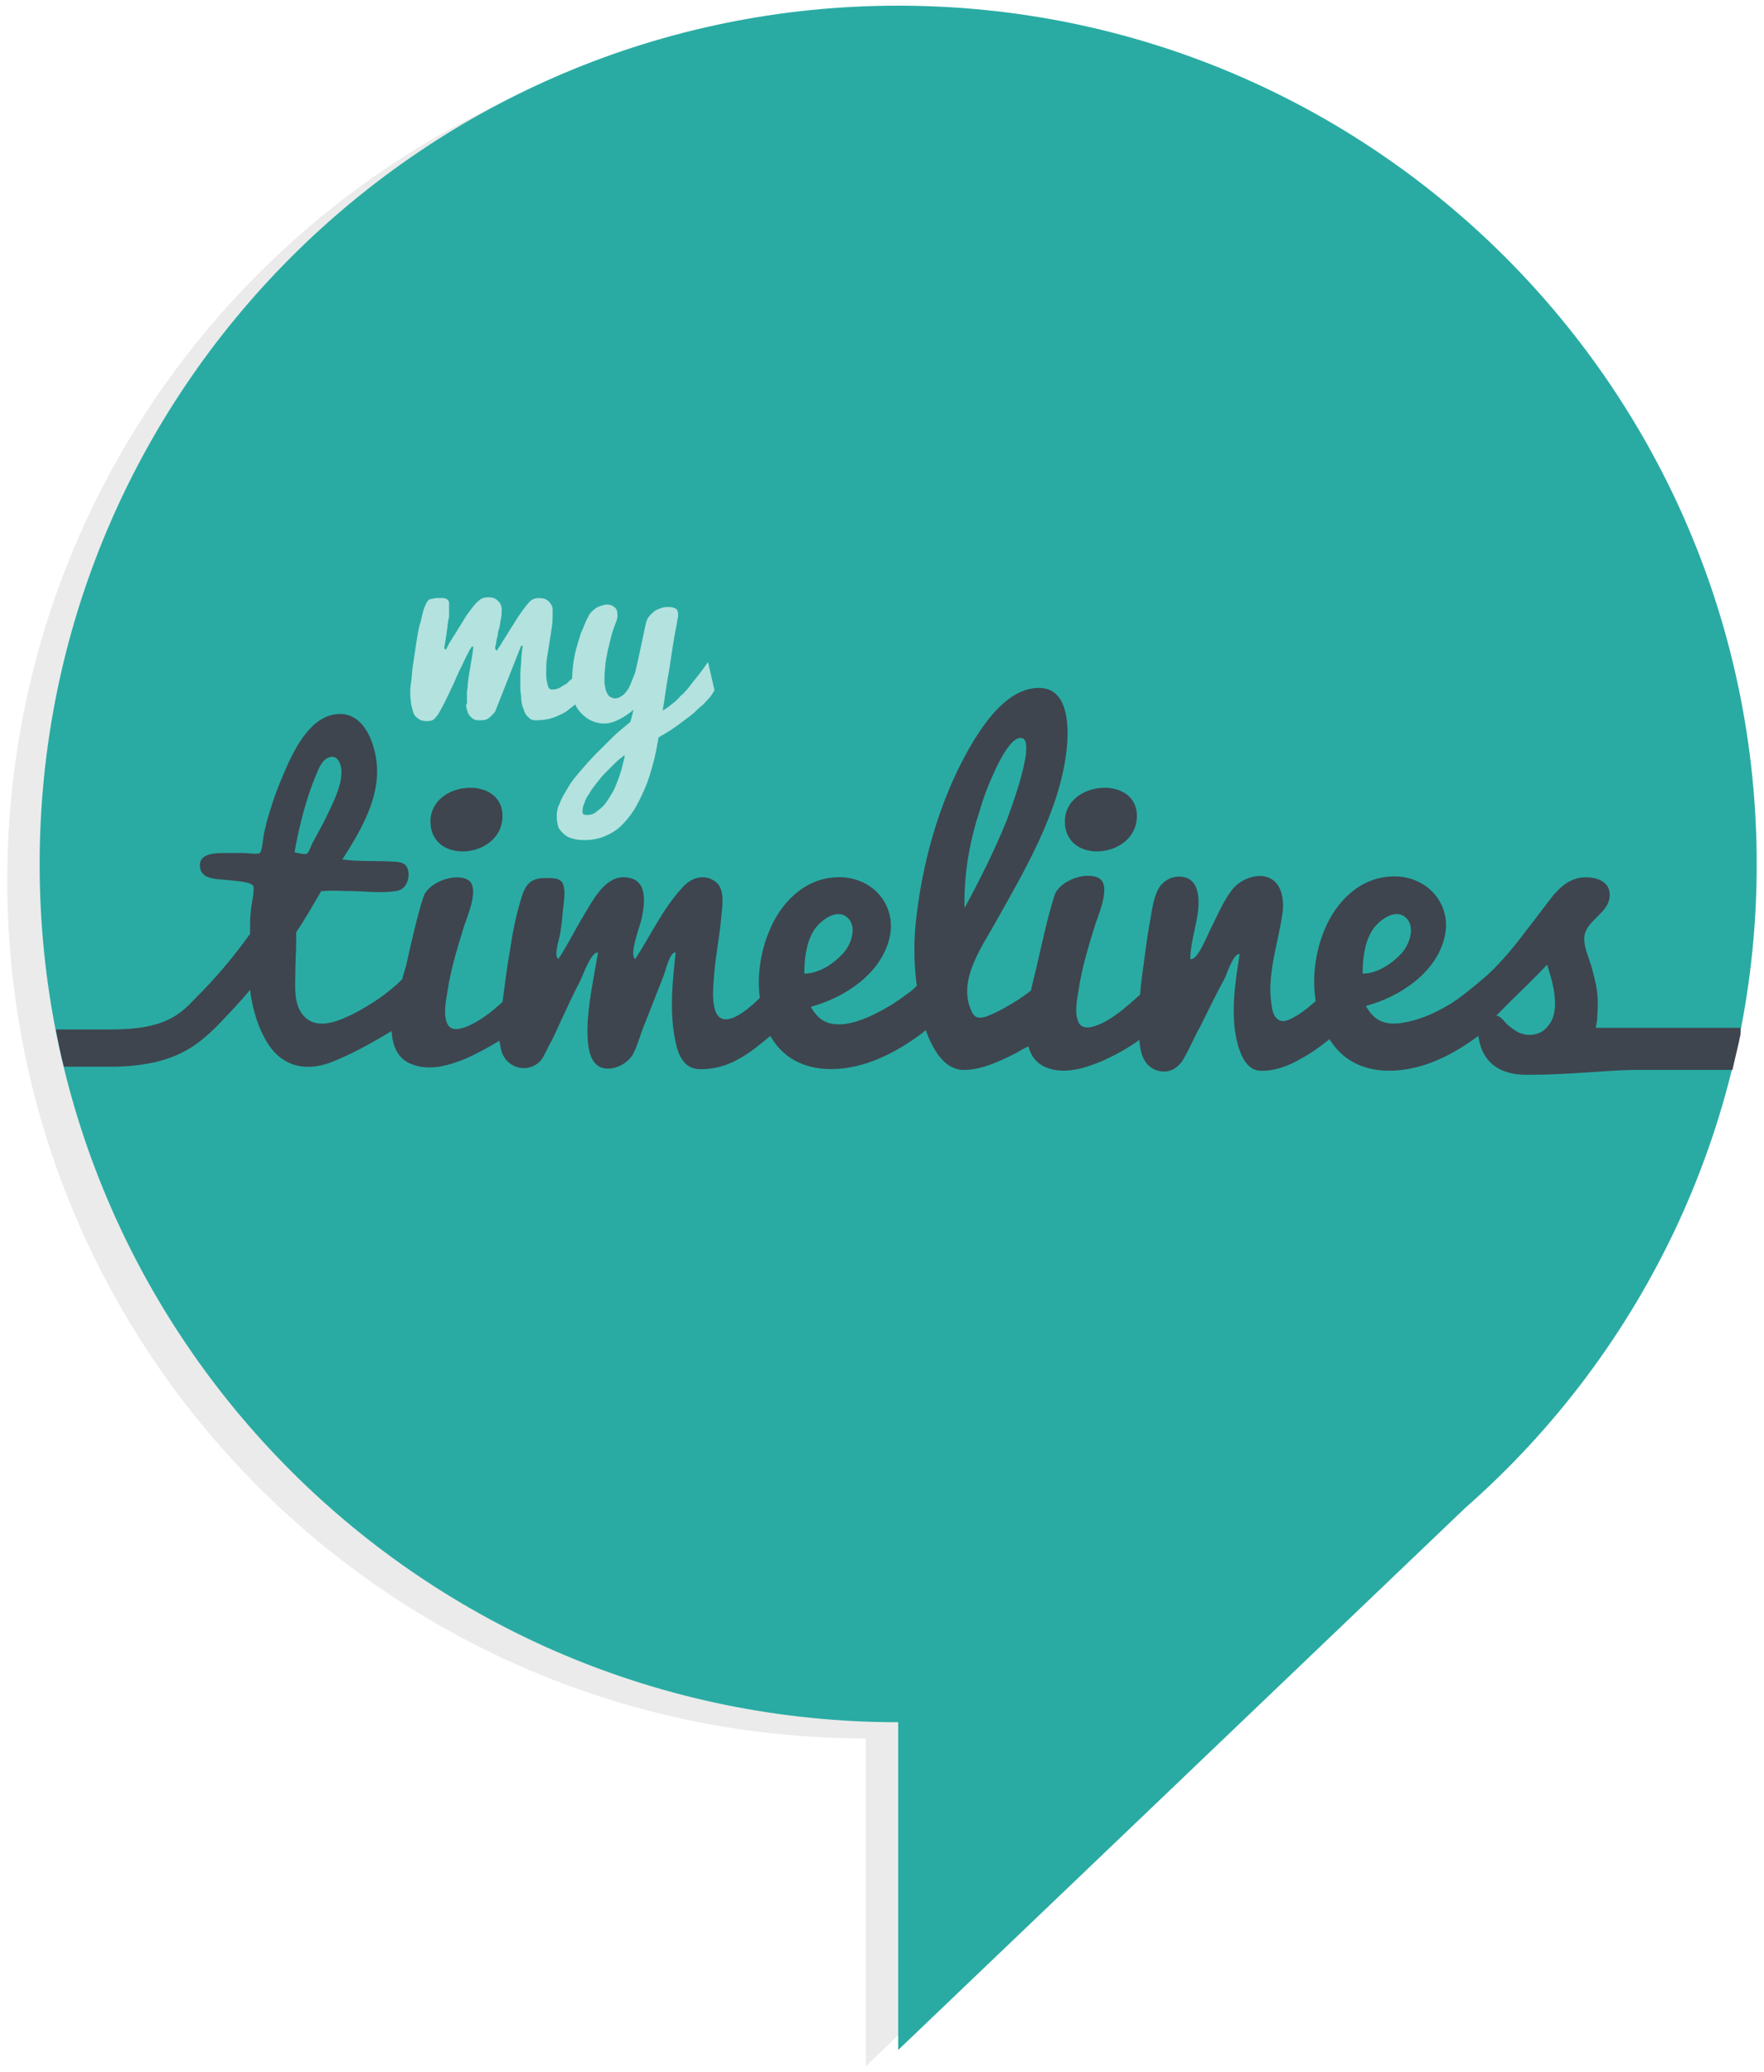 <?xml version="1.0" encoding="utf-8"?>
<!-- Generator: Adobe Illustrator 18.1.0, SVG Export Plug-In . SVG Version: 6.00 Build 0)  -->
<!DOCTYPE svg PUBLIC "-//W3C//DTD SVG 1.1//EN" "http://www.w3.org/Graphics/SVG/1.1/DTD/svg11.dtd">
<svg version="1.1" id="Layer_1" xmlns="http://www.w3.org/2000/svg" xmlns:xlink="http://www.w3.org/1999/xlink" x="0px" y="0px"
	 viewBox="0 0 218 256" enable-background="new 0 0 218 256" xml:space="preserve">
<g id="MainPageLogo">
	<g opacity="7.843100e-02">
		<path d="M213.1,108.8C213.1,50.2,165.6,2.7,107,2.7C48.4,2.7,0.9,50.2,0.9,108.8S48.4,214.8,107,214.8v40.5l70.1-67
			C199.2,168.9,213.1,140.4,213.1,108.8z"/>
	</g>
	<g>
		<path fill="#29ABA3" d="M217.1,106.8C217.1,48.2,169.6,0.7,111,0.7C52.4,0.7,4.9,48.2,4.9,106.8S52.4,212.8,111,212.8v40.5
			l70.1-67C203.2,166.9,217.1,138.4,217.1,106.8z"/>
	</g>
	<g>
		<g>
			<path fill="#3E454F" d="M62.1,101c0.2-5.3-8.9-4.6-8.9,0.5C53.2,106.9,61.9,106.1,62.1,101z"/>
			<path fill="#3E454F" d="M140.5,101c0.2-5.3-8.9-4.6-8.9,0.5C131.6,106.9,140.3,106.1,140.5,101z"/>
			<path fill="#3E454F" d="M215.1,127L215.1,127h-17.9c0.1-0.5,0.2-0.9,0.2-1.5c0.2-2.6-0.1-3.7-0.6-5.6c-0.3-1.4-1.5-3.5-0.8-4.9
				c0.7-1.5,2.6-2.3,2.9-4c0.3-1.9-1.3-2.6-2.9-2.6c-1.8,0-3,1-4.1,2.3c-1.1,1.4-2.2,2.9-3.3,4.3c-1.5,2-3,3.8-4.7,5.4
				c-0.6,0.5-3.4,3-5.1,3.9c-1.7,1-3.6,1.8-5.6,2.1c-2.1,0.3-3.4-0.3-4.4-2.1c4.1-1.1,8.6-4,9.7-8.4c1-3.9-1.8-7.4-5.8-7.6
				c-4.1-0.2-7.2,2.6-8.8,6.1c-1.3,2.8-1.8,6.3-1.3,9.3c-0.7,0.6-1.4,1.2-2.2,1.7c-0.7,0.4-1.7,1.1-2.4,0.6
				c-0.7-0.4-0.8-1.4-0.9-2.1c-0.5-3.7,0.9-7.5,1.4-11.1c0.2-1.4,0-3.4-1.4-4.2c-1.5-0.9-3.8,0-4.8,1.3c-1.1,1.4-1.8,3.1-2.6,4.7
				c-0.4,0.7-1.7,4.2-2.6,3.9c0-2.5,1.2-5.1,1-7.6c-0.1-1.1-0.5-2.2-1.7-2.5c-1.2-0.3-2.4,0.2-3.1,1.2c-0.7,1.1-0.9,2.6-1.1,3.8
				c-0.3,1.5-0.5,3-0.7,4.5c-0.2,1.7-0.5,3.3-0.6,5c-1.6,1.4-3.2,2.9-5.1,3.7c-1,0.4-2.2,0.7-2.6-0.5c-0.4-1.1-0.1-2.6,0.1-3.8
				c0.4-2.7,1.2-5.3,2-7.9c0.4-1.3,2.1-5,0.5-5.9c-1.7-0.9-5,0.4-5.5,2.2c-0.8,2.5-1.4,5.3-2,7.9c-0.2,1-0.6,2.4-0.9,3.8
				c-1,0.8-2.1,1.5-3.2,2.1c-0.7,0.4-1.5,0.8-2.3,1.1c-1,0.3-1.5,0.2-1.9-0.8c-1.6-3.6,1.2-7.6,2.9-10.6c3.7-6.6,8-13.8,8.9-21.4
				c0.3-2.7,0.4-7.8-3.4-7.8c-3.6,0-6.3,3.7-8,6.4c-3.9,6.4-6.2,14.1-7.1,21.5c-0.4,3-0.4,6,0,8.9c-0.3,0.3-0.6,0.6-0.9,0.8
				c-0.8,0.6-1.5,1.1-2.3,1.6c-1.7,1-3.6,2-5.5,2.3c-2.1,0.3-3.4-0.3-4.4-2.1c4.1-1.1,8.6-4,9.7-8.4c1-3.9-1.8-7.4-5.8-7.6
				c-4.1-0.2-7.2,2.6-8.8,6.1c-1.2,2.6-1.8,5.8-1.4,8.8c-2,2-4.7,3.9-5.5,1.6c-0.5-1.5-0.2-3.5-0.1-5c0.2-2.1,0.6-4.1,0.8-6.2
				c0.1-1.4,0.6-3.7-0.6-4.7c-1.4-1.1-3.1-0.6-4.2,0.7c-2.4,2.6-3.9,5.9-5.8,8.8c-0.8-0.5,0.6-4.1,0.8-5c0.4-2,0.8-4.9-2-5.1
				c-2.5-0.2-4,2.8-5.1,4.6c-1.1,1.8-2,3.7-3.2,5.5c-0.6-0.4,0.1-2.4,0.2-3c0.2-1.1,0.3-2.2,0.4-3.3c0.1-0.9,0.3-2.1,0-2.9
				c-0.3-0.9-1.4-0.8-2.3-0.8c-2,0-2.5,1.1-3,2.9c-0.6,2-1,4.1-1.3,6.2c-0.4,2.1-0.6,4.1-0.9,6.2c-1.3,1.2-2.7,2.3-4.3,3
				c-1,0.4-2.2,0.7-2.6-0.5c-0.4-1.1-0.1-2.6,0.1-3.8c0.4-2.7,1.2-5.3,2-7.9c0.4-1.3,2.1-5,0.5-5.9c-1.7-0.9-5,0.4-5.5,2.2
				c-0.8,2.5-1.4,5.3-2,7.9c-0.1,0.6-0.4,1.4-0.6,2.2c-1.7,1.7-3.8,3.1-5.9,4.2c-1.8,0.9-4.4,2.1-6.1,0.5c-1.5-1.4-1.2-3.9-1.2-5.7
				c0-1.2,0.1-2.4,0.1-3.5c0-0.4,0-0.9,0-1.3c1-1.5,2-3.2,3.1-5.1c0.1,0,0.2,0,0.3,0c1-0.1,2.1,0,3.2,0c1.8,0,3.9,0.3,5.7,0
				c1-0.1,1.5-0.9,1.6-1.9c0-1.1-0.4-1.6-1.4-1.7c-2.3-0.2-4.6,0-6.8-0.3c2-3.1,4.2-6.8,4.3-10.6c0.1-3-1.4-8.1-5.4-7.3
				c-3.1,0.6-5,4.6-6.1,7.2c-0.7,1.6-1.3,3.2-1.8,4.9c-0.3,0.9-0.5,1.8-0.7,2.7c-0.1,0.5-0.2,2.1-0.5,2.3c-0.3,0.2-1.6,0-2,0
				c-0.8,0-1.6,0-2.3,0c-1.1,0-3.1,0-3.1,1.5c0,1.7,1.8,1.7,3,1.8c0.8,0.1,3.4,0.2,3.6,0.8c0.2,0.7-0.3,2.3-0.3,3.1
				c-0.1,0.8-0.1,1.5-0.1,2.3c0,0.2,0,0.3,0,0.5c-2.1,2.9-4.1,5.3-6.8,8c-1.9,2-3.8,3.8-10.3,3.8H6.9c0.3,1.6,0.6,3.1,1,4.6h5.5h1v0
				c7.1-0.2,9.9-2.5,12.6-5.2c1.4-1.5,2.7-2.8,3.9-4.3c0.3,2.4,1,4.8,2.3,6.8c1.8,2.7,4.6,3.3,7.6,2.2c2.6-1,5.1-2.4,7.6-3.9
				c0.1,1.9,0.8,3.5,2.5,4.1c2.2,0.9,4.8,0.1,6.9-0.8c1.3-0.6,2.6-1.3,3.9-2.1c0.1,0.5,0.2,0.9,0.3,1.4c0.6,1.7,2.6,2.6,4.3,1.5
				c0.8-0.5,1.1-1.5,1.6-2.4c0.5-0.9,0.9-1.8,1.3-2.7c0.8-1.7,1.6-3.5,2.5-5.2c0.3-0.6,1.4-3.7,2.2-3.5c-0.5,3.1-1.3,6.5-1.3,9.7
				c0,1.4,0.1,3.9,1.7,4.5c1.4,0.5,3.2-0.4,3.9-1.6c0.6-1.1,0.9-2.4,1.4-3.6c0.8-2,1.6-4.1,2.4-6.1c0.2-0.5,0.8-3.1,1.5-2.9
				c-0.4,3.6-0.8,7.5,0,11.1c0.3,1.5,1,3.2,2.8,3.3c1.7,0.1,3.5-0.4,4.9-1.2c1.5-0.8,2.8-1.9,4-2.9c1.4,2.5,3.9,4.1,7.5,4.1
				c4.1,0,8-2,11.2-4.4c0.2-0.1,0.3-0.3,0.5-0.4c0.9,2.4,2.3,4.9,4.7,4.9c2.3,0,4.5-1.1,6.5-2.1c0.5-0.3,1-0.6,1.5-0.8
				c0.3,1.2,1,2.1,2.2,2.6c2.2,0.9,4.8,0.1,6.9-0.8c1.6-0.7,3.2-1.6,4.6-2.6c0.1,1.5,0.5,3.1,2,3.7c1.6,0.6,2.9-0.2,3.6-1.6
				c0.7-1.2,1.2-2.5,1.9-3.7c1-2,2-4.1,3.1-6.1c0.2-0.5,1.1-3.1,1.8-2.9c-0.6,3.7-1.2,7.7-0.2,11.3c0.4,1.3,1.1,3,2.7,3.1
				c1.7,0.1,3.6-0.6,5.1-1.5c1.3-0.7,2.4-1.5,3.5-2.4c1.4,2.3,3.8,3.9,7.4,3.9c4.1,0,7.9-2,11-4.3c0.5,3.8,3.3,4.9,6.3,4.8l0,0
				c5,0,8.7-0.5,12.8-0.6h12.3l0,0c0.3-1.4,0.7-2.9,1-4.4C215.1,127.2,215.1,127.1,215.1,127z M38.6,96.9c0.4-0.9,0.9-2.7,1.8-3.2
				c1.3-0.7,1.8,0.7,1.8,1.7c0,2-1.3,4.3-2.1,6c-0.5,1-1.1,2-1.6,3c-0.1,0.3-0.4,1-0.6,1.1c-0.3,0.1-1.2-0.1-1.5-0.2
				C36.9,102.5,37.6,99.6,38.6,96.9z M100.5,115.1c0.6-1.1,2.6-2.8,4-1.9c1.6,1.1,0.7,3.5-0.3,4.6c-1.2,1.3-3,2.5-4.8,2.5
				C99.4,118.6,99.6,116.6,100.5,115.1z M121.1,100.1c0.5-1.8,1.2-3.5,2-5.2c0.4-0.8,1.9-4,3.2-3.7c1.8,0.4-1.5,9.1-1.9,10.2
				c-1.5,3.7-3.3,7.3-5.2,10.8C119.1,108.1,119.8,104,121.1,100.1z M169.5,115.1c0.6-1.1,2.6-2.8,4-1.9c1.6,1.1,0.7,3.5-0.3,4.6
				c-1.2,1.3-3,2.5-4.8,2.5C168.4,118.6,168.6,116.6,169.5,115.1z M188,127.7c-0.6-0.2-1.1-0.6-1.6-1c-0.4-0.3-0.9-1.2-1.5-1.2
				c0.6-0.6,1.1-1.1,1.7-1.7c0,0,0,0,0,0v0c1.5-1.5,3.1-3,4.6-4.6c0.7,2.2,1.8,5.8,0,7.7C190.5,127.8,189.1,128.1,188,127.7z"/>
		</g>
	</g>
	<g>
		<path fill="#B4E2DF" d="M57.7,86.2c0-0.1,0-0.3,0-0.6c0-0.3,0.1-0.5,0.1-0.9c0-0.3,0.1-0.7,0.1-1c0.1-0.4,0.1-0.7,0.2-1.1
			c0.1-0.8,0.3-1.7,0.4-2.7h-0.2c-0.1,0.2-0.3,0.4-0.4,0.7c-0.2,0.3-0.4,0.8-0.7,1.4c-0.3,0.6-0.7,1.4-1.1,2.4c-0.5,1-1,2.2-1.8,3.6
			c-0.2,0.4-0.5,0.7-0.7,0.9c-0.3,0.2-0.6,0.2-0.9,0.2c-0.4,0-0.8-0.1-1-0.3c-0.3-0.2-0.5-0.4-0.6-0.7c-0.1-0.3-0.2-0.7-0.3-1.1
			c0-0.4-0.1-0.8-0.1-1.2c0-0.4,0-0.9,0.1-1.5c0.1-0.6,0.1-1.2,0.2-1.9c0.1-0.6,0.2-1.3,0.3-2c0.1-0.7,0.2-1.3,0.3-1.9
			c0.1-0.6,0.2-1.2,0.4-1.7c0.1-0.5,0.2-0.9,0.3-1.3c0.1-0.3,0.2-0.6,0.3-0.8c0.1-0.2,0.2-0.4,0.3-0.5c0.1-0.1,0.3-0.2,0.4-0.2
			c0.2,0,0.4-0.1,0.6-0.1c0.4,0,0.7,0,0.9,0c0.2,0,0.4,0.1,0.5,0.2c0.1,0.1,0.2,0.2,0.2,0.4c0,0.2,0,0.4,0,0.8c0,0.2,0,0.4,0,0.6
			c0,0.2,0,0.5-0.1,0.7c0,0.3-0.1,0.5-0.1,0.8s-0.1,0.5-0.1,0.8c-0.1,0.6-0.2,1.3-0.3,1.9l0.2,0.2c0,0,0.1-0.2,0.3-0.6
			c0.2-0.4,0.5-0.8,0.8-1.3s0.6-1,1-1.6c0.3-0.6,0.7-1.1,1-1.5c0.3-0.4,0.6-0.8,1-1.1c0.3-0.3,0.7-0.4,1.2-0.4
			c0.4,0,0.8,0.1,1.1,0.4c0.3,0.3,0.5,0.6,0.5,1.1c0,0.4,0,0.8-0.1,1.2c-0.1,0.4-0.1,0.7-0.2,1.1c-0.1,0.3-0.2,0.7-0.2,1
			c-0.1,0.3-0.2,0.7-0.2,1c-0.1,0.2-0.1,0.4-0.1,0.5c0,0.1,0,0.1,0,0.1l0.2,0.2c0,0,0.1-0.2,0.4-0.6c0.2-0.4,0.5-0.8,0.8-1.3
			c0.3-0.5,0.7-1.1,1-1.6s0.7-1.1,1-1.5c0.3-0.4,0.6-0.8,0.9-1.1c0.3-0.3,0.7-0.4,1.1-0.4c0.5,0,0.9,0.1,1.2,0.4
			c0.3,0.3,0.5,0.6,0.5,1.1c0,0.7,0,1.4-0.1,2.1c-0.1,0.6-0.2,1.3-0.3,1.9c-0.1,0.6-0.2,1.3-0.3,1.9c-0.1,0.6-0.1,1.3-0.1,2
			c0,0.6,0.1,1,0.2,1.4c0.1,0.4,0.3,0.5,0.5,0.5c0.2,0,0.4,0,0.7-0.1c0.2-0.1,0.5-0.2,0.7-0.4c0.3-0.1,0.5-0.3,0.7-0.5
			c0.2-0.2,0.5-0.4,0.7-0.6c0.5-0.5,1-1,1.5-1.6l0.3,3.7c-0.5,0.4-0.9,0.7-1.4,1.1c-0.5,0.4-0.9,0.7-1.4,1.1
			c-0.5,0.3-1.1,0.6-1.7,0.8c-0.6,0.2-1.3,0.3-2.1,0.3c-0.4,0-0.7-0.1-0.9-0.4c-0.3-0.2-0.5-0.6-0.6-1c-0.2-0.4-0.3-1-0.3-1.6
			c-0.1-0.6-0.1-1.2-0.1-1.9c0-0.7,0-1.4,0.1-2.1c0-0.7,0.1-1.5,0.2-2.2h-0.2l-3.2,8.1c-0.3,0.4-0.6,0.7-0.9,0.9
			c-0.3,0.2-0.7,0.2-1.2,0.2c-0.3,0-0.6-0.1-0.8-0.3c-0.2-0.2-0.4-0.4-0.5-0.7c-0.1-0.3-0.2-0.6-0.2-0.9
			C57.8,86.9,57.7,86.6,57.7,86.2z"/>
		<path fill="#B4E2DF" d="M79.8,77.1c0.1-0.4,0.2-0.7,0.4-0.9c0.2-0.3,0.5-0.5,0.7-0.7c0.3-0.2,0.6-0.3,0.9-0.4
			c0.3-0.1,0.6-0.1,0.9-0.1c0.3,0,0.6,0.1,0.8,0.2c0.2,0.1,0.3,0.4,0.3,0.7c0,0.1,0,0.2,0,0.3c-0.1,0.3-0.1,0.6-0.2,1.1
			c-0.1,0.5-0.2,1-0.3,1.6c-0.1,0.6-0.2,1.2-0.3,1.9c-0.1,0.7-0.2,1.3-0.3,2c-0.3,1.5-0.5,3.2-0.8,5c0.3-0.2,0.7-0.4,1-0.7
			c0.4-0.3,0.8-0.6,1.2-1.1c0.5-0.4,1-1,1.5-1.7c0.6-0.7,1.2-1.5,1.9-2.5l0.8,3.5c-0.2,0.3-0.4,0.7-0.7,1c-0.3,0.3-0.6,0.7-1,1
			c-0.4,0.3-0.7,0.7-1.1,1c-0.4,0.3-0.8,0.6-1.2,0.9c-0.9,0.7-1.8,1.3-2.9,1.9c-0.2,1.1-0.4,2.2-0.7,3.3c-0.3,1.1-0.6,2.1-1,3
			c-0.4,0.9-0.8,1.8-1.3,2.6c-0.5,0.8-1,1.4-1.6,2c-0.6,0.6-1.3,1-2,1.3c-0.7,0.3-1.6,0.5-2.5,0.5c-0.4,0-0.7,0-1.2-0.1
			c-0.4-0.1-0.8-0.2-1.1-0.4c-0.3-0.2-0.6-0.5-0.9-0.9c-0.2-0.4-0.3-1-0.3-1.6c0-0.5,0.1-1,0.4-1.6c0.2-0.6,0.6-1.2,1-1.9
			c0.4-0.7,0.9-1.3,1.5-2c0.6-0.7,1.2-1.4,1.9-2.1c0.7-0.7,1.4-1.4,2.1-2.1c0.7-0.7,1.5-1.3,2.2-1.9l0.4-1.5
			c-0.6,0.5-1.2,0.9-1.8,1.2c-0.6,0.3-1.2,0.5-1.8,0.5c-0.5,0-1-0.1-1.5-0.3c-0.5-0.2-0.9-0.5-1.3-0.9s-0.7-0.8-0.9-1.4
			c-0.2-0.5-0.3-1.2-0.3-1.9c0-0.9,0-1.7,0.1-2.5s0.2-1.5,0.4-2.2c0.2-0.7,0.4-1.4,0.6-2c0.3-0.6,0.5-1.3,0.9-2
			c0.2-0.5,0.6-0.8,1-1.1c0.4-0.2,0.9-0.4,1.3-0.4c0.4,0,0.7,0.1,0.9,0.3c0.3,0.2,0.4,0.5,0.4,0.9c0,0.1,0,0.2,0,0.4
			c0,0.1-0.1,0.3-0.1,0.4c-0.2,0.5-0.4,1-0.6,1.7c-0.2,0.7-0.3,1.3-0.5,2c-0.1,0.7-0.3,1.4-0.3,2c-0.1,0.7-0.1,1.2-0.1,1.7
			c0,0.3,0,0.5,0.1,0.8c0,0.2,0.1,0.5,0.2,0.7c0.1,0.2,0.2,0.4,0.4,0.5c0.2,0.1,0.4,0.2,0.6,0.2c0.4,0,0.7-0.2,1.1-0.5
			c0.3-0.3,0.6-0.7,0.8-1.2c0.2-0.5,0.4-1,0.6-1.5c0.1-0.5,0.2-0.9,0.3-1.3L79.8,77.1z M72.5,100.7c0.4,0,0.9-0.1,1.2-0.4
			c0.4-0.3,0.8-0.6,1.1-1c0.3-0.4,0.6-0.9,0.9-1.4c0.3-0.5,0.5-1.1,0.7-1.6c0.2-0.6,0.4-1.1,0.5-1.6c0.1-0.5,0.3-1,0.3-1.4
			c-0.4,0.3-0.8,0.6-1.2,1c-0.4,0.4-0.8,0.8-1.2,1.2c-0.4,0.4-0.8,0.9-1.1,1.3c-0.4,0.5-0.7,0.9-0.9,1.3c-0.3,0.4-0.5,0.8-0.6,1.2
			c-0.2,0.4-0.2,0.7-0.2,0.9C71.9,100.5,72.1,100.7,72.5,100.7z"/>
	</g>
</g>
</svg>
